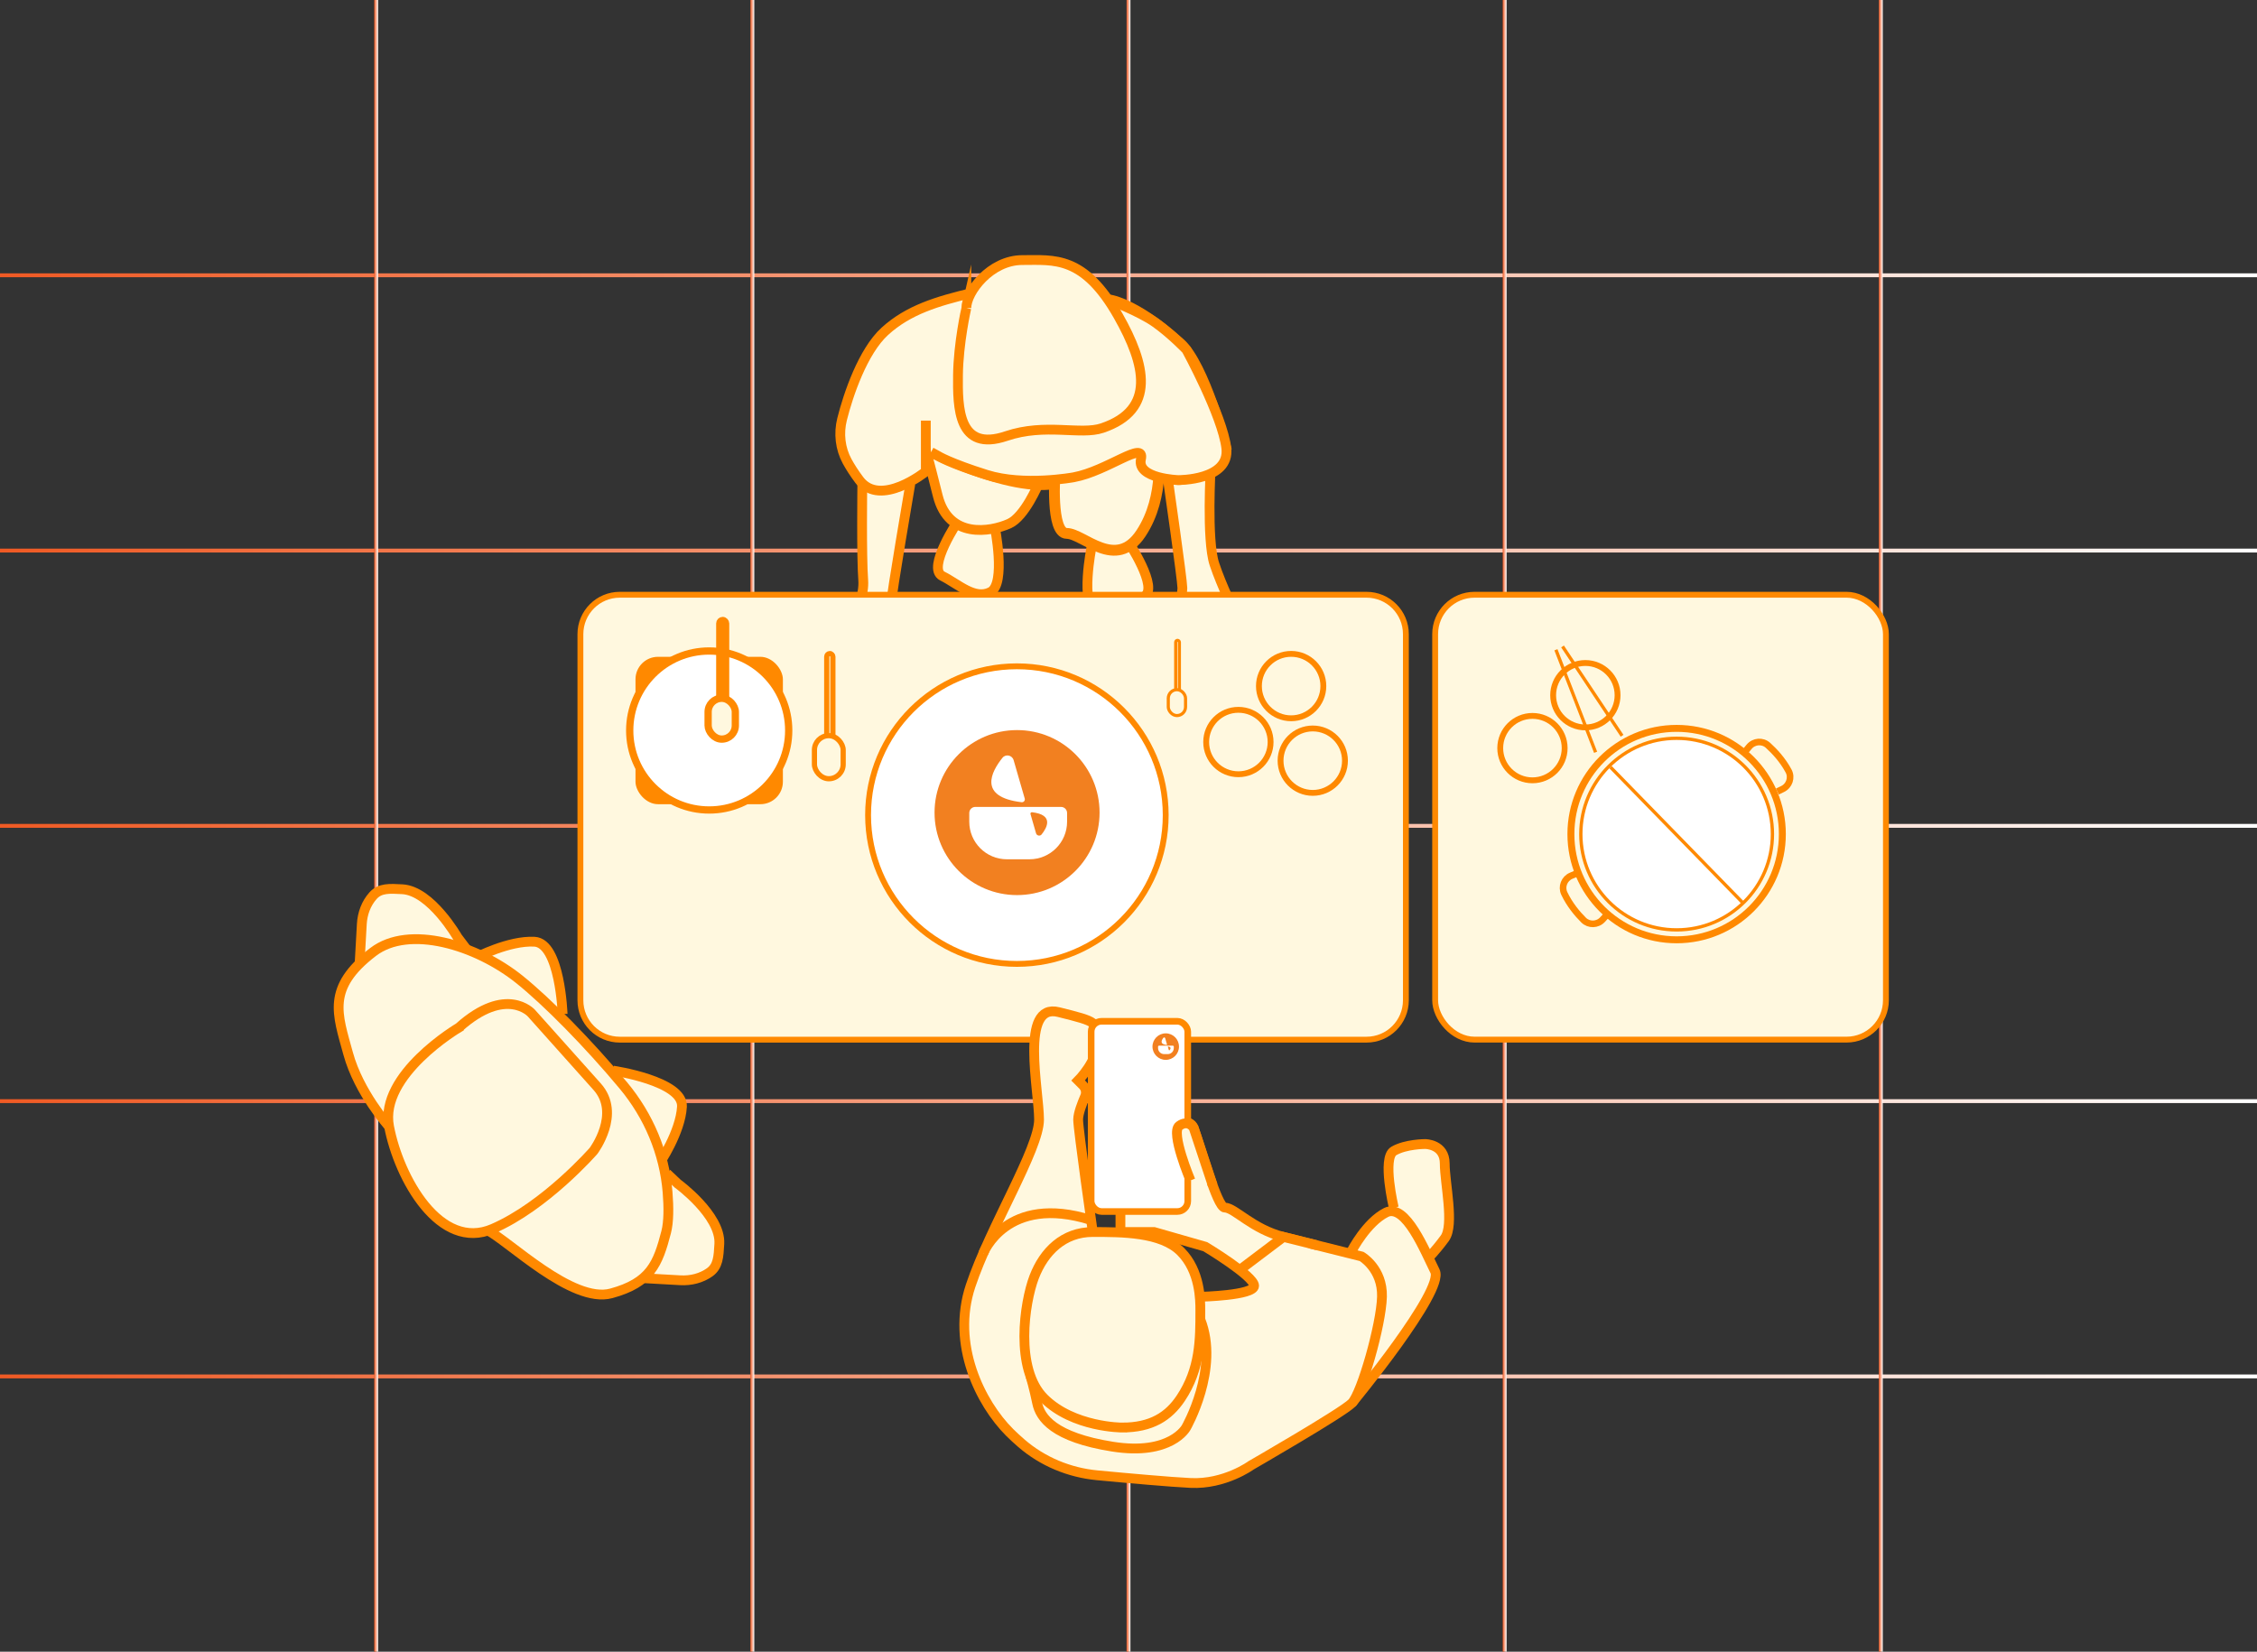 <?xml version="1.0" encoding="UTF-8"?>
<svg id="Layer_2" data-name="Layer 2" xmlns="http://www.w3.org/2000/svg" xmlns:xlink="http://www.w3.org/1999/xlink" viewBox="0 0 682.5 499.5">
  <rect x="0" y="0" width="682.5" height="499.5" fill="#333333" stroke="none"/>
  <defs>
    <style>
      .cls-1 {
        stroke-width: 2.96px;
      }

      .cls-1, .cls-2, .cls-3, .cls-4, .cls-5, .cls-6, .cls-7, .cls-8, .cls-9, .cls-10, .cls-11, .cls-12, .cls-13, .cls-14, .cls-15, .cls-16, .cls-17, .cls-18, .cls-19, .cls-20, .cls-21, .cls-22, .cls-23 {
        stroke-miterlimit: 10;
      }

      .cls-1, .cls-2, .cls-3, .cls-4, .cls-5, .cls-7, .cls-8, .cls-10, .cls-11, .cls-12, .cls-13, .cls-14 {
        stroke: #ff8900;
      }

      .cls-1, .cls-2, .cls-4, .cls-5, .cls-7, .cls-10, .cls-14 {
        fill: #fff8df;
      }

      .cls-2 {
        stroke-width: 3.27px;
      }

      .cls-24 {
        fill: #f28020;
      }

      .cls-25, .cls-3, .cls-8, .cls-11 {
        fill: #fff;
      }

      .cls-3, .cls-12 {
        stroke-width: 2px;
      }

      .cls-4 {
        stroke-width: 1.57px;
      }

      .cls-5 {
        stroke-width: .94px;
      }

      .cls-6 {
        stroke: url(#linear-gradient);
      }

      .cls-6, .cls-12, .cls-13, .cls-15, .cls-16, .cls-17, .cls-18, .cls-19, .cls-20, .cls-21, .cls-22, .cls-23 {
        fill: none;
      }

      .cls-6, .cls-15, .cls-16, .cls-17, .cls-18, .cls-19, .cls-20, .cls-21, .cls-22, .cls-23 {
        stroke-width: 1.17px;
      }

      .cls-7 {
        stroke-width: 1.77px;
      }

      .cls-9 {
        fill: #ff8900;
        stroke: #fff8df;
      }

      .cls-9, .cls-10, .cls-11 {
        stroke-width: 2.2px;
      }

      .cls-14 {
        stroke-width: 2.1px;
      }

      .cls-15 {
        stroke: url(#linear-gradient-10);
      }

      .cls-16 {
        stroke: url(#linear-gradient-2);
      }

      .cls-17 {
        stroke: url(#linear-gradient-4);
      }

      .cls-18 {
        stroke: url(#linear-gradient-3);
      }

      .cls-19 {
        stroke: url(#linear-gradient-6);
      }

      .cls-20 {
        stroke: url(#linear-gradient-7);
      }

      .cls-21 {
        stroke: url(#linear-gradient-5);
      }

      .cls-22 {
        stroke: url(#linear-gradient-9);
      }

      .cls-23 {
        stroke: url(#linear-gradient-8);
      }
    </style>
    <linearGradient id="linear-gradient" x1="0" y1="416.25" x2="682.5" y2="416.25" gradientUnits="userSpaceOnUse">
      <stop offset="0" stop-color="#ef5a24"/>
      <stop offset="1" stop-color="#fff"/>
    </linearGradient>
    <linearGradient id="linear-gradient-2" y1="333" y2="333" xlink:href="#linear-gradient"/>
    <linearGradient id="linear-gradient-3" y1="249.75" y2="249.75" xlink:href="#linear-gradient"/>
    <linearGradient id="linear-gradient-4" y1="166.5" y2="166.5" xlink:href="#linear-gradient"/>
    <linearGradient id="linear-gradient-5" y1="83.25" y2="83.25" xlink:href="#linear-gradient"/>
    <linearGradient id="linear-gradient-6" x1="568.17" y1="249.75" x2="569.33" y2="249.75" xlink:href="#linear-gradient"/>
    <linearGradient id="linear-gradient-7" x1="454.42" y1="249.75" x2="455.58" y2="249.75" xlink:href="#linear-gradient"/>
    <linearGradient id="linear-gradient-8" x1="340.67" y1="249.75" x2="341.83" y2="249.75" xlink:href="#linear-gradient"/>
    <linearGradient id="linear-gradient-9" x1="226.92" y1="249.75" x2="228.08" y2="249.75" xlink:href="#linear-gradient"/>
    <linearGradient id="linear-gradient-10" x1="113.17" y1="249.75" x2="114.33" y2="249.75" xlink:href="#linear-gradient"/>
  </defs>
  <g id="Layer_1-2" data-name="Layer 1">
    <circle class="cls-25" cx="321.5" cy="242.5" r="51"/>
    <g>
      <line class="cls-6" y1="416.25" x2="682.5" y2="416.25"/>
      <line class="cls-16" y1="333" x2="682.5" y2="333"/>
      <line class="cls-18" y1="249.75" x2="682.5" y2="249.75"/>
      <line class="cls-17" y1="166.5" x2="682.5" y2="166.5"/>
      <line class="cls-21" y1="83.25" x2="682.5" y2="83.25"/>
      <line class="cls-19" x1="568.75" x2="568.75" y2="499.5"/>
      <line class="cls-20" x1="455" x2="455" y2="499.5"/>
      <line class="cls-23" x1="341.25" x2="341.25" y2="499.5"/>
      <line class="cls-22" x1="227.5" x2="227.5" y2="499.5"/>
      <line class="cls-15" x1="113.75" x2="113.75" y2="499.5"/>
    </g>
    <path class="cls-1" d="m340.99,163.53s9.74,14.49,4.9,16.91-9.68,7.26-14.52,4.84c-4.84-2.42-1.29-19.89-1.29-19.89"/>
    <g>
      <path class="cls-1" d="m108.73,291.55l.68-12.11c.18-3.15,1.29-6.23,3.4-8.58s4.98-2.15,8.86-1.94c8.67.49,16.69,14.55,16.69,14.55l2.72,3.6"/>
      <path class="cls-1" d="m143.85,289.63s10.02-5.27,17.78-4.84,8.5,21.87,8.5,21.87"/>
      <path class="cls-1" d="m193.6,386.49l12.11.68c3.15.18,6.33-.59,8.9-2.42,2.53-1.8,2.7-4.71,2.91-8.59.49-8.67-12.6-18.21-12.6-18.21l-3.28-3.1"/>
      <path class="cls-1" d="m199.43,351.8s6.36-9.37,6.79-17.13c.43-7.76-20.79-10.89-20.79-10.89"/>
      <path class="cls-1" d="m117.65,340.68s-9.15-10.24-12.38-22.09c-3.23-11.85-6.67-19.83,7.55-30.7,10.91-8.34,31.24-2.14,44.27,8.32,8.32,6.68,20.87,19.38,31.42,32.06,7.63,9.16,12.4,20.4,13.36,32.28.37,4.56.37,8.97-.43,12.06-2.48,9.59-4.75,15.3-16.6,18.52-11.85,3.23-31.2-16.09-37.66-19.19"/>
      <path class="cls-1" d="m138.78,310.74s-24.14,14.21-21.13,29.94c3.01,15.73,15.39,37.82,31.34,30.93,15.95-6.89,30.5-23.58,30.5-23.58,0,0,8.41-11.2,1.09-19.39-7.32-8.19-19.9-22.26-19.9-22.26,0,0-7.56-8.46-21.9,4.35Z"/>
    </g>
    <circle class="cls-25" cx="307.5" cy="247.5" r="58"/>
    <rect class="cls-7" x="433.98" y="179.86" width="136.31" height="134.54" rx="11.91" ry="11.91"/>
    <g>
      <path class="cls-1" d="m353.14,144.78s4.4,30.64,4.4,33.06c0,1.78-1.32,7.52-2.01,10.4-.26,1.1-.13,2.26.38,3.28h0c.9,1.8,3.08,2.53,4.88,1.63h0c.87-.44,1.94-.08,2.38.79h0c.8,1.6,2.93,1.95,4.2.68l1.65-1.65c3.21-3.21,4.13-8.08,2.27-12.23-1.41-3.14-2.99-6.9-4.07-10.17-2.42-7.26-1.09-29.62-1.09-29.62"/>
      <path class="cls-1" d="m289.87,157.3s-9.74,14.49-4.9,16.91c4.84,2.42,9.68,7.26,14.52,4.84,4.84-2.42,1.29-19.89,1.29-19.89"/>
      <path class="cls-1" d="m260.76,146.39s-.28,21.97.27,29.03c.34,4.4-1.87,9.44-3.77,12.87-1.42,2.56-1.09,5.73.83,7.94l3.17,3.64c.87,1,2.49.75,3.02-.47h0c.51-1.18,1.94-1.65,3.06-1.01h0c1.13.65,2.58.17,3.1-1.02h0c.73-1.67.93-3.53.56-5.31-.62-3.05-1.54-7.79-1.54-9.38,0-2.42,5.81-36.29,5.81-36.29"/>
      <path class="cls-1" d="m313.99,146.39s-4.1,9.86-8.82,11.97c-5.69,2.54-18.3,4.71-21.6-8.43-3.3-13.14-3.44-13.22-3.44-13.22"/>
      <path class="cls-1" d="m334.84,90.46s7.78.34,22.13,13.28c7.41,6.68,13.87,31.76,13.87,31.76,0,0-7.26,9.68-14.52,9.68s-7.26-4.84-7.26-4.84v-.95c-.02-1.52.53-2.87,1.25-4.14,2.39-4.24.87-9.6-3.49-11.76l-.17-.09"/>
      <path class="cls-1" d="m279.96,136.09s30.09,15.45,42.97,9.09c11.95-5.9,26.95-9.57,26.95-9.57"/>
      <path class="cls-2" d="m319.05,142.7s-1.47,18.61,3.53,18.61,14.83,11.47,22.43,0c7.6-11.47,5.1-25.82,5.1-25.82"/>
      <path class="cls-1" d="m279.96,127.2v15.4s-13.74,11.05-20.1,2.58c-1.59-2.12-2.78-4.01-3.68-5.65-2.12-3.89-2.62-8.46-1.54-12.76,1.85-7.39,6.28-20.51,12.92-26.57,7.15-6.52,15.93-9.1,26.04-11.54l41.23,1.8s9.74,3.66,14.61,7.14,9.34,8.17,9.34,8.17c0,0,10.87,19.89,12.05,29.73,1.18,9.84-14.52,9.68-14.52,9.68,0,0-12.62-.39-11.3-6.31s-10.08,3.56-20.31,5.46c0,0-15.06,2.81-26.37-.75s-14.73-5.74-14.73-5.74l-2.06-1.13"/>
      <path class="cls-1" d="m292.21,93.17c0-4.84,7.26-14.52,16.93-14.52s18.61-1.46,29.03,16.93c8.35,14.74,11.5,28.34-4.84,33.87-6.6,2.24-17.2-1.59-29.03,2.42-14.67,4.97-14.71-8.76-14.61-18.4.1-9.68,2.52-20.31,2.52-20.31Z"/>
    </g>
    <path class="cls-7" d="m413.22,179.86h-225.8c-6.58,0-11.91,5.33-11.91,11.91v110.73c0,6.58,5.33,11.91,11.91,11.91h225.8c6.58,0,11.91-5.33,11.91-11.91v-110.73c0-6.58-5.33-11.91-11.91-11.91Zm-105.72,111.64c-24.85,0-45-20.15-45-45s20.15-45,45-45,45,20.15,45,45-20.15,45-45,45Z"/>
    <g>
      <rect class="cls-9" x="191.07" y="197.53" width="46.77" height="46.77" rx="7.9" ry="7.9"/>
      <circle class="cls-11" cx="214.46" cy="220.91" r="24.04"/>
      <g>
        <rect class="cls-10" x="217.66" y="187.65" width="1.76" height="27.05" rx=".88" ry=".88"/>
        <rect class="cls-10" x="214.13" y="211.17" width="8.23" height="12.35" rx="4.12" ry="4.12"/>
      </g>
    </g>
    <g>
      <rect class="cls-5" x="355.52" y="193.65" width="1.12" height="17.16" rx=".56" ry=".56"/>
      <rect class="cls-5" x="353.28" y="208.57" width="5.22" height="7.83" rx="2.61" ry="2.61"/>
    </g>
    <g>
      <rect class="cls-4" x="250" y="197.65" width="1.86" height="28.54" rx=".93" ry=".93"/>
      <rect class="cls-4" x="246.28" y="222.47" width="8.69" height="13.03" rx="4.34" ry="4.34"/>
    </g>
    <circle class="cls-7" cx="390.43" cy="207.48" r="9.74"/>
    <circle class="cls-7" cx="374.48" cy="224.4" r="9.74"/>
    <circle class="cls-7" cx="396.97" cy="230.04" r="9.74"/>
    <circle class="cls-7" cx="479.4" cy="210.24" r="9.74"/>
    <circle class="cls-7" cx="463.4" cy="226.24" r="9.74"/>
    <circle class="cls-14" cx="507" cy="252.24" r="31.97"/>
    <circle class="cls-8" cx="507" cy="252.24" r="28.97"/>
    <line class="cls-13" x1="487" y1="232" x2="527" y2="273"/>
    <path class="cls-12" d="m527.61,227.42l1.31-1.58c1.44-1.74,4.04-1.95,5.71-.44,1.97,1.78,4.44,4.42,6.23,7.77,1.06,1.99.22,4.46-1.81,5.44l-1.59.77"/>
    <path class="cls-12" d="m485.98,276.58l-1.38,1.51c-1.52,1.66-4.13,1.75-5.73.16-1.88-1.87-4.22-4.64-5.84-8.06-.96-2.04,0-4.47,2.07-5.35l1.63-.69"/>
    <line class="cls-13" x1="470.5" y1="196.5" x2="482.5" y2="227.5"/>
    <line class="cls-13" x1="472.5" y1="195.5" x2="490.5" y2="222.5"/>
    <g>
      <circle class="cls-24" cx="307.55" cy="245.74" r="24.95"/>
      <g>
        <path class="cls-25" d="m294.95,244.02h25.89c1.02,0,1.84.82,1.84,1.84v2.63c0,6.28-5.09,11.37-11.37,11.37h-6.84c-6.28,0-11.37-5.09-11.37-11.37v-2.63c0-1.02.82-1.84,1.84-1.84Z"/>
        <g>
          <path class="cls-25" d="m309.87,241.49l-3.36-11.62c-.44-1.51-2.4-1.92-3.38-.69-3.33,4.14-7.51,11.85,5.8,13.42.62.07,1.12-.51.94-1.11Z"/>
          <path class="cls-24" d="m311.61,246.18l1.68,5.81c.22.76,1.2.96,1.69.35,1.66-2.07,3.76-5.93-2.9-6.71-.31-.04-.56.26-.47.56Z"/>
        </g>
      </g>
    </g>
    <g>
      <g>
        <path class="cls-1" d="m421.47,365.23s-3.59-15.04,0-17.15c3.59-2.11,9.5-2.11,9.5-2.11,0,0,5.91,0,5.91,5.91s2.96,18.6,0,22.61-4.91,5.84-4.91,5.84"/>
        <path class="cls-1" d="m408.8,424.32s28.09-34,25.13-39.91c-2.96-5.91-8.87-20.7-14.78-17.74-5.91,2.96-10.35,11.51-10.35,11.51"/>
        <path class="cls-1" d="m362.98,392.16s16.26-.36,16.26-3.32-14.78-11.83-14.78-11.83l-15.46-4.43h-10.19v-17.25c0-3.08,2.26-5.72,5.31-6.11s6.89-.43,9.43,1.11c3.44,2.09,1.7-2.88.28-6.17-.63-1.46.08-3.15,1.55-3.74l2.11-.86c1.37-.56,2.93.11,3.45,1.5,2.08,5.53,7.11,24.13,9.42,24.13,2.96,0,8.37,6.53,17.74,8.87,11.83,2.96,23.65,5.91,23.65,5.91,0,0,6.38,3.69,6.15,12.19-.23,8.5-6.15,29.2-9.1,32.16s-30.44,18.79-30.44,18.79c0,0-7.99,5.86-18.34,5.36-6.08-.29-18.78-1.43-28.23-2.32-8.47-.8-16.52-4.15-22.95-9.71-1.22-1.06-2.42-2.15-3.51-3.24-8.87-8.87-17.74-26.61-11.83-44.35,5.91-17.74,20.7-41.39,20.7-50.26s-5.91-35.48,5.91-32.52,11.83,2.96,11.83,8.87-5.91,11.83-5.91,11.83l1.43,1.43c.89.89,1.16,2.24.65,3.4-.87,1.99-2.09,5.1-2.09,6.99,0,2.96,4.43,34,4.43,34"/>
        <polyline class="cls-1" points="374.88 384.05 388.11 374.06 398.28 376.6"/>
        <path class="cls-1" d="m297.31,379.06s6.98-18.17,32.63-10.1"/>
        <path class="cls-1" d="m362.98,399.07c5.91,14.91-4.3,32.64-4.3,32.64,0,0-4.57,8.59-22.31,5.77s-21.83-8.73-22.74-13.17-2-8.12-2-8.12"/>
        <path class="cls-1" d="m339.32,431.71s-14.78,0-23.65-8.87c-8.87-8.87-5.91-28.9-2.96-36.62,2.96-7.73,8.87-13.64,17.74-13.64s20.7,0,26.61,5.91c5.91,5.91,5.91,14.78,5.91,17.74,0,8.87,0,17.74-5.91,26.61-3.67,5.5-8.87,8.87-17.74,8.87Z"/>
        <rect class="cls-3" x="329.96" y="308.85" width="29.21" height="57.53" rx="3.16" ry="3.16"/>
      </g>
      <path class="cls-1" d="m366.7,358.42l-5.75-17.36s-1.63-2.6-4.36-.59,3.41,16.53,3.41,16.53"/>
      <g>
        <circle class="cls-24" cx="352.51" cy="316.51" r="4.01"/>
        <g>
          <path class="cls-25" d="m352.01,316.23h1.1c1.01,0,1.83.82,1.83,1.83v.42c0,.16-.13.3-.3.3h-4.16c-.16,0-.3-.13-.3-.3v-.42c0-1.01.82-1.83,1.83-1.83Z" transform="translate(705.13 635.01) rotate(180)"/>
          <g>
            <path class="cls-25" d="m352.88,315.83l-.54-1.87c-.07-.24-.39-.31-.54-.11-.54.67-1.21,1.91.93,2.16.1.01.18-.08.15-.18Z"/>
            <path class="cls-24" d="m353.16,316.58l.27.93c.04.12.19.15.27.06.27-.33.6-.95-.47-1.08-.05,0-.09.04-.08.09Z"/>
          </g>
        </g>
      </g>
    </g>
  </g>
</svg>